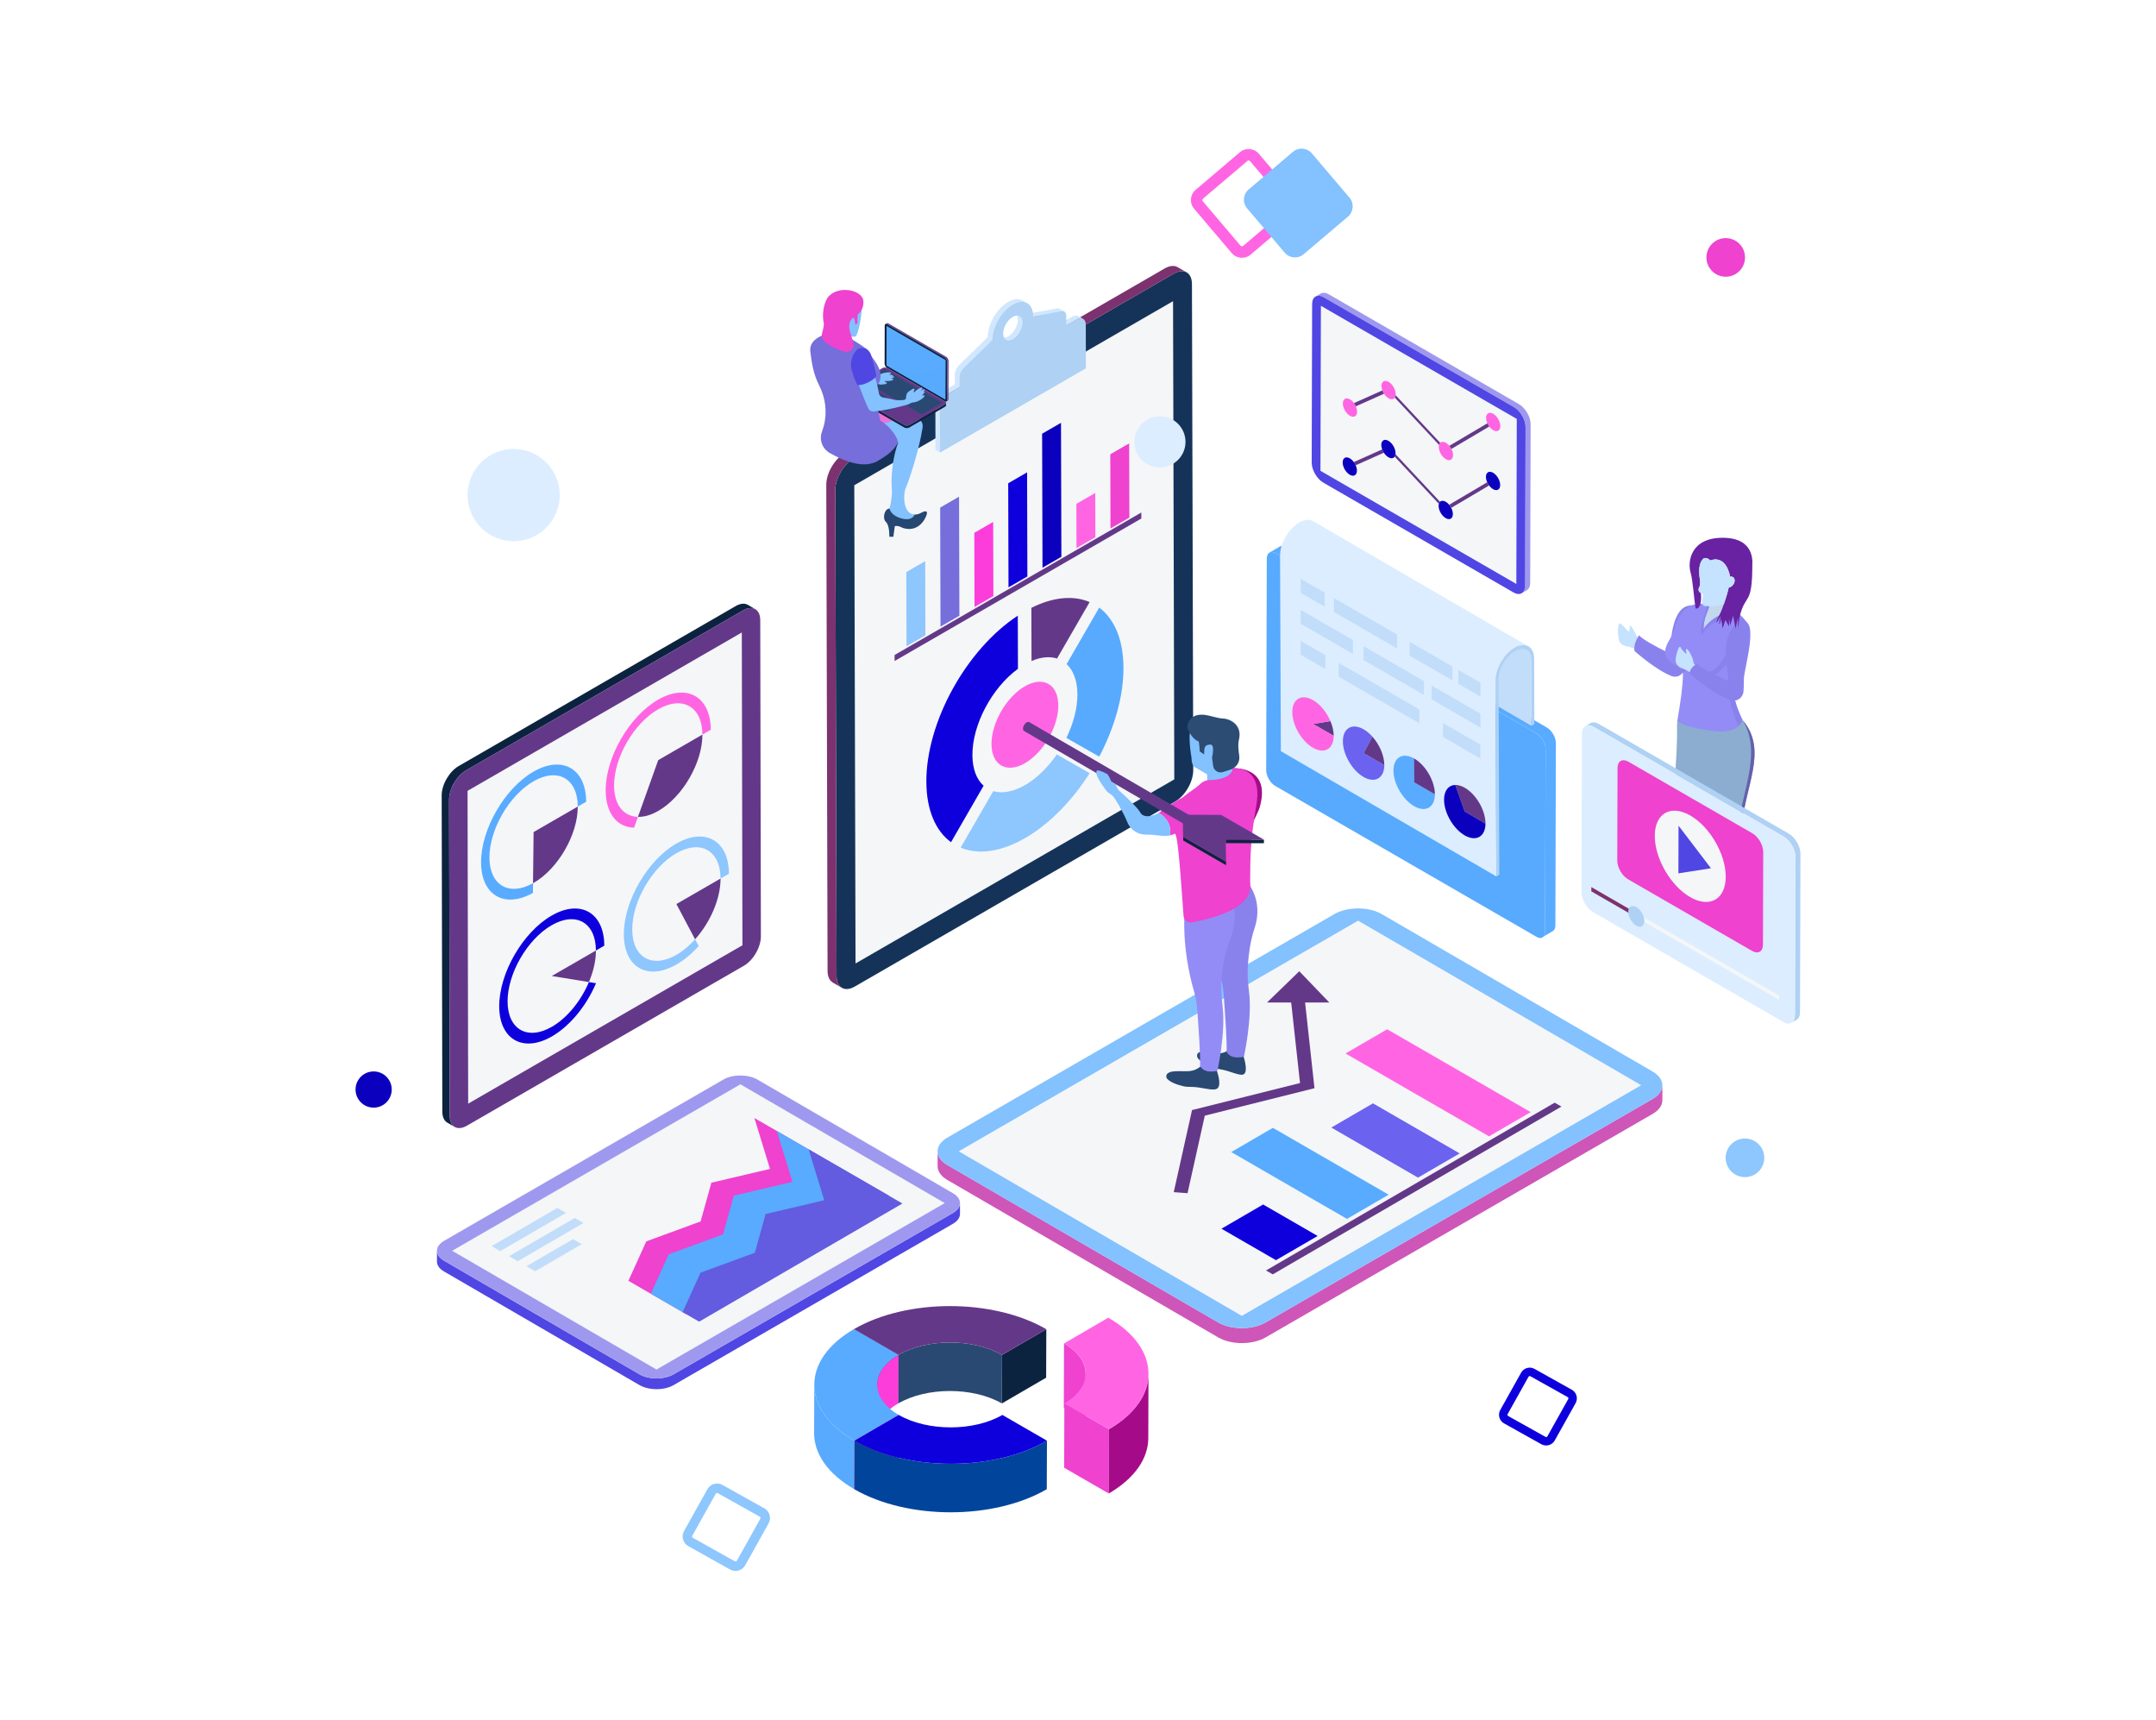 <svg xmlns="http://www.w3.org/2000/svg" enable-background="new 0 0 367.44 293" viewBox="0 0 367.44 293" id="Marketingstrategy"><g fill="#f4f6f8" class="color000000 svgShape"><g fill="#f4f6f8" class="color000000 svgShape"><g fill="#f4f6f8" class="color000000 svgShape"><g fill="#f4f6f8" class="color000000 svgShape"><g fill="#f4f6f8" class="color000000 svgShape"><g fill="#f4f6f8" class="color000000 svgShape"><g fill="#f4f6f8" class="color000000 svgShape"><g fill="#f4f6f8" class="color000000 svgShape"><path fill="#c3d8ed" d="M294.901,103.451c0,0-0.176-1.44-0.213-2.986l-3.204,1.272l-0.791,1.432l-3.052,3.655
									l-0.452,4.861l0.657,0.716c0,0,3.262-2.035,3.375-2.073c0.113-0.038,2.864-3.957,2.864-3.957
									S295.982,105.579,294.901,103.451z" class="coloredc3d2 svgShape"></path></g><g fill="#f4f6f8" class="color000000 svgShape"><path fill="#c5e2ff" d="M279.062,108.618c-0.249-0.532-1.161-2.421-1.297-1.902c0.043,0.406-0.019,0.729-0.258,0.912
									c0,0-0.702-0.852-1.244-1.322c-0.502-0.437-0.657,1.156-0.399,2.493c0,0-0.003,1.036,1.274,1.301
									c1.276,0.264,1.917,0.661,1.917,0.661l0.91-1.289C279.964,109.472,279.406,109.353,279.062,108.618z" class="colorffcfc5 svgShape"></path></g><g fill="#f4f6f8" class="color000000 svgShape"><path fill="#8982ed" d="M287.582,103.253c-2.351,0.621-2.797,5.061-2.909,7.12c-0.026,0.471-0.522,0.76-0.945,0.55
									c-1.333-0.662-3.725-1.912-4.396-2.675c0,0-0.99,1.394-0.777,2.669c0,0,3.703,3.313,6.397,4.299
									c0.906,0.331,1.888-0.256,2.073-1.202l1.934-5.637C288.959,108.378,291.399,102.245,287.582,103.253z" class="color8294ed svgShape"></path></g><g fill="#f4f6f8" class="color000000 svgShape"><path fill="#938cf7" d="M285.272,107.498c0.618-2.705,2.203-4.328,3.671-4.521c1.101-0.155,1.913-0.213,2.416-0.233
									c0,0.368-0.116,0.851-0.464,1.72c-0.715,1.72-0.529,2.803-0.529,2.803c0.097-0.636,2.017-2.32,2.944-2.454
									c0.908-0.136,1.585-1.354,1.585-1.354c1.623,0.928,2.493,2.706,2.493,2.706s-0.019,3.381-1.662,7.227
									c-1.643,3.845,1.237,9.274,1.237,9.274c0.386,4.02-1.333,5.875-6.57,6.531c-5.237,0.657-4.519-6.441-4.519-6.441
									c0.584-3.478,0.925-5.848,0.944-7.838c0-0.734-0.583-1.173-1.237-1.526C281.919,111.413,284.962,108.909,285.272,107.498z" class="color8ca8f7 svgShape"></path></g><g fill="#f4f6f8" class="color000000 svgShape"><g fill="#f4f6f8" class="color000000 svgShape"><path fill="#8982ed" d="M290.895,104.464c-0.715,1.72-0.529,2.803-0.529,2.803c0.097-0.637,2.017-2.32,2.944-2.455
										c0.908-0.136,1.585-1.354,1.585-1.354c1.623,0.928,2.923,2.702,2.923,2.702s-0.45,3.385-2.092,7.231
										c-1.643,3.845,1.237,9.274,1.237,9.274c0.175,1.826-0.113,3.186-0.939,4.209c0.318-0.852,0.427-1.859,0.309-3.092
										c0,0-2.879-5.429-1.237-9.274c1.642-3.845,1.662-7.227,1.662-7.227s-0.52-2.125-2.143-3.053c0,0-1.026,1.564-1.934,1.7
										c-0.928,0.135-2.512,1.758-2.609,2.395c0,0-0.522-1.024,0.193-2.744c0.324-0.81,0.635-2.305,0.678-2.81
										c0.134-0.008,0.31-0.023,0.417-0.028C291.359,103.112,291.243,103.595,290.895,104.464z" class="color8294ed svgShape"></path></g></g><g fill="#f4f6f8" class="color000000 svgShape"><path fill="#8cadcf" d="M285.831,123.612l0.051-0.847c0.86,1.091,3.971,1.436,5.577,1.714
									c4.951,0.858,5.511-1.804,5.511-1.804c4.534,5.326,0.198,11.381-0.219,19.125c-0.105,1.947-12.452-0.654-11.92-3.315
									C284.992,137.685,285.872,129.527,285.831,123.612z" class="color8ccfb1 svgShape"></path></g><g fill="#f4f6f8" class="color000000 svgShape"><path fill="#6560ad" d="M296.049,141.479c1.088-7.349,4.21-13.403,0.922-18.805
									c4.534,5.325,0.198,11.381-0.219,19.125c-0.095,1.765-10.474-0.241-11.759-2.579
									C288.221,141.812,295.885,142.582,296.049,141.479z" class="color60ad88 svgShape"></path></g><g fill="#f4f6f8" class="color000000 svgShape"><g fill="#f4f6f8" class="color000000 svgShape"><g fill="#f4f6f8" class="color000000 svgShape"><g fill="#f4f6f8" class="color000000 svgShape"><g fill="#f4f6f8" class="color000000 svgShape"><g fill="#f4f6f8" class="color000000 svgShape"><path fill="#8982ed" d="M288.092,112.809c0,0,3.67,5.33,6.687-2.915c0.352,0.226,0.704,0.502,1.056,0.729
														c-4.5,8.648-7.722,2.466-7.722,2.44c-0.39,0.847-0.852,1.337-1.348,1.581c-0.001-0.003-0.003-0.004-0.004-0.006h0
														c-0.053-0.227-0.148-0.432-0.302-0.605l-0.001-0.001C287.508,113.896,288.105,112.822,288.092,112.809z" class="color8294ed svgShape"></path></g></g></g></g></g></g></g></g><g fill="#f4f6f8" class="color000000 svgShape"><g fill="#f4f6f8" class="color000000 svgShape"><path fill="#c5e2ff" d="M288.581,112.666c-0.055-0.78-1.595-3.476-1.161-1.211c0,0-0.696-0.519-1.007-1.165
								c-0.236-0.489-0.793,1.234-0.833,2.036c0,0-0.189,1.019,1.02,1.507c1.209,0.489,1.769,0.995,1.769,0.995l1.176-1.153
								C289.545,113.675,288.637,113.445,288.581,112.666z" class="colorffcfc5 svgShape"></path></g><g fill="#f4f6f8" class="color000000 svgShape"><path fill="#8982ed" d="M296.646,105.968c0,0-3.583,0.807-2.243,8.523l0.177,1.553c0,0-4.248-1.874-5.369-2.912
								c0,0-1.047,0.389-1.313,1.617c0,0,4.256,3.75,7.208,4.575c0.985,0.275,1.956-0.494,2.033-1.515
								c0.047-0.62,0.082-1.357,0.064-2.05C297.159,114.115,300.062,104.922,296.646,105.968z" class="color8294ed svgShape"></path></g></g><g fill="#f4f6f8" class="color000000 svgShape"><path fill="#6822a2" d="M288.124,97.565c0.365,1.21,0.616,4.746,0.844,6.115c0,0,1.141,0.365,0.913-2.624
							c-0.365-0.16-0.548-0.57-0.274-1.027c0.114-0.205,0.137-0.501,0.137-0.821c0,0,0-0.114,0-0.183
							c-0.091-0.593-0.16-1.163-0.16-1.642c0-1.073,0.274-1.872,0.821-2.282c0.342-0.069,0.707,0,1.05,0.41
							c0,0,2.305-1.141,3.263,2.168c0.068,0.183,0.091,0.388,0.091,0.593c0.205-0.046,0.388-0.046,0.548,0.069
							c0.342,0.228,0.365,0.799,0.046,1.254c-0.205,0.297-0.502,0.479-0.776,0.502c-0.206,1.072-1.072,3.765-1.62,4.746
							c-0.593,1.095-0.456,1.255-0.456,1.255l0.73-1.21c-0.068,0.252-0.342,1.393-0.274,1.484c0.068,0.114,0.319-0.89,0.319-1.027
							c0.023,0,0.251,1.735,0.251,1.735l0.479-1.461l0.616,1.119v-1.393l0.205,1.21l0.502-1.643l0.388,2.168l0.434-1.803v1.803
							l0.274-1.985c1.004-4.152,2.168-1.666,2.168-8.944c0.023-0.365,0.023-0.707-0.046-1.049c-0.023-0.091-0.023-0.16-0.023-0.16
							c-0.319-1.779-1.643-3.308-4.951-3.308C288.124,91.611,287.577,95.695,288.124,97.565z" class="color3f528c svgShape"></path></g><g fill="#f4f6f8" class="color000000 svgShape"><g fill="#f4f6f8" class="color000000 svgShape"><path fill="#c5e2ff" d="M289.608,100.03c0.114-0.205,0.137-0.501,0.137-0.821c0,0,0-0.114,0-0.183
								c-0.091-0.593-0.16-1.163-0.16-1.642c0-1.073,0.274-1.872,0.821-2.282c0.342-0.069,0.707,0,1.05,0.41
								c0,0,2.305-1.141,3.263,2.168c0.068,0.183,0.091,0.388,0.091,0.593c0.205-0.046,0.388-0.046,0.548,0.069
								c0.342,0.228,0.365,0.799,0.046,1.254c-0.205,0.297-0.502,0.479-0.776,0.502c-0.12,0.627-0.468,1.805-0.844,2.874
								c-1.096,0.363-2.469,0.35-3.194,0.296c-1.072-0.114,0-2.053-0.502-2.145c-0.069-0.022-0.16-0.068-0.228-0.09
								c-0.125-0.059-0.249-0.223-0.356-0.413C289.457,100.448,289.478,100.245,289.608,100.03z" class="colorffcfc5 svgShape"></path></g></g></g><g fill="#f4f6f8" class="color000000 svgShape"><g fill="#f4f6f8" class="color000000 svgShape"><g fill="#f4f6f8" class="color000000 svgShape"><path fill="#ed71d6" d="M150.006,80.889c-0.494,1.086-0.955,4.113,1.053,4.345c0,0,0.568,0.952-0.257,1.182
								c-0.821,0.232-3.33-0.458-3.562-2.235c0,0,0.527-1.744,0.363-3.259c-0.166-1.515,0.098-5.363,1.152-7.833
								c0,0-1.656,2.179-3.84,3.381c-1.788,0.983-1.422-5.228-1.422-5.228l1.575-0.852c0,0,8.327-3.321,7.767,0.363
								C152.277,74.439,150.5,79.802,150.006,80.889z" class="colored9871 svgShape"></path></g><g fill="#f4f6f8" class="color000000 svgShape"><g fill="#f4f6f8" class="color000000 svgShape"><path fill="#153359" d="M203.359,131.233c0.008,1.963-1.372,4.354-3.081,5.341l-54.599,31.524
									c-1.709,0.987-3.101,0.194-3.105-1.769l-0.218-82.836c-0.004-1.963,1.376-4.358,3.085-5.345l54.599-31.52
									c1.709-0.987,3.097-0.194,3.101,1.773L203.359,131.233z" class="color592515 svgShape"></path></g></g><g fill="#f4f6f8" class="color000000 svgShape"><g fill="#f4f6f8" class="color000000 svgShape"><path fill="#7c326f" d="M202.241,46.415c-0.563-0.329-1.344-0.281-2.201,0.214l-54.599,31.52
									c-1.709,0.987-3.089,3.382-3.085,5.345l0.218,82.836c0.004,0.975,0.345,1.661,0.9,1.983l-1.532-0.889
									c-0.555-0.325-0.9-1.011-0.904-1.987l-0.218-82.832c-0.004-1.967,1.376-4.358,3.085-5.345l54.599-31.524
									c0.861-0.496,1.638-0.539,2.201-0.214L202.241,46.415z" class="color7c4732 svgShape"></path></g></g><g fill="#f4f6f8" class="color000000 svgShape"><g fill="#f4f6f8" class="color000000 svgShape"><polygon fill="#f4f6f8" points="199.919 51.316 200.13 132.799 145.804 164.164 145.593 82.681" class="colorffffff svgShape"></polygon></g></g></g><g fill="#f4f6f8" class="color000000 svgShape"><g fill="#f4f6f8" class="color000000 svgShape"><g fill="#f4f6f8" class="color000000 svgShape"><g fill="#f4f6f8" class="color000000 svgShape"><g fill="#f4f6f8" class="color000000 svgShape"><path fill="#d0e7ff" d="M182.701,53.977l-1.759,1.014l0.785,0.456l1.758-1.014
											c0.433-0.251,0.825-0.274,1.109-0.109l-0.785-0.456C183.525,53.704,183.134,53.726,182.701,53.977z" class="colord0ddff svgShape"></path></g><g fill="#f4f6f8" class="color000000 svgShape"><path fill="#d0e7ff" d="M180.148,52.552l-4.857,0.875l0.785,0.456l4.857-0.875
											c0.173-0.031,0.326-0.007,0.449,0.065l-0.785-0.456C180.474,52.546,180.322,52.521,180.148,52.552z" class="colord0ddff svgShape"></path></g><g fill="#f4f6f8" class="color000000 svgShape"><path fill="#d0e7ff" d="M170.656,57.435l0.785,0.456c0.299,0.174,0.713,0.149,1.169-0.114
											c0.907-0.525,1.642-1.795,1.639-2.839c-0.001-0.519-0.185-0.884-0.48-1.055l-0.785-0.456
											c0.295,0.171,0.479,0.537,0.48,1.056c0.003,1.044-0.732,2.314-1.638,2.837C171.369,57.584,170.955,57.609,170.656,57.435z
											" class="colord0ddff svgShape"></path></g><g fill="#f4f6f8" class="color000000 svgShape"><path fill="#d0e7ff" d="M159.414,69.214l0.014,7.439l0.785,0.456l-0.014-7.44
											c-0.003-0.988,0.693-2.192,1.553-2.688l1.759-1.016l-0.004-1.624c-0.003-0.573,0.312-1.265,0.782-1.723l4.844-4.726
											c-0.006-2.203,1.543-4.886,3.461-5.993c0.966-0.557,1.84-0.61,2.471-0.242l-0.785-0.457
											c-0.632-0.366-1.506-0.314-2.47,0.242c-1.919,1.108-3.468,3.791-3.461,5.993l-4.845,4.726
											c-0.47,0.459-0.783,1.151-0.782,1.723l0.004,1.625l-1.759,1.014C160.107,67.021,159.411,68.225,159.414,69.214z" class="colord0ddff svgShape"></path></g></g></g></g><g fill="#f4f6f8" class="color000000 svgShape"><g fill="#f4f6f8" class="color000000 svgShape"><path fill="#aed1f4" d="M163.51,65.965l-0.005-1.624c-0.002-0.573,0.312-1.264,0.783-1.723l4.845-4.726
									c-0.006-2.203,1.543-4.886,3.461-5.993c1.918-1.107,3.476-0.218,3.482,1.985l4.856-0.875
									c0.472-0.085,0.788,0.242,0.79,0.815l0.005,1.624l1.758-1.015c0.86-0.497,1.56-0.098,1.563,0.89l0.014,7.44l-24.849,14.347
									l-0.014-7.44c-0.003-0.988,0.693-2.193,1.553-2.689L163.51,65.965z M172.611,57.776c0.907-0.524,1.641-1.794,1.638-2.838
									c-0.003-1.044-0.742-1.465-1.649-0.942c-0.907,0.524-1.641,1.795-1.638,2.84C170.964,57.88,171.703,58.3,172.611,57.776" class="coloraec7f4 svgShape"></path></g></g></g></g><g fill="#f4f6f8" class="color000000 svgShape"><g fill="#f4f6f8" class="color000000 svgShape"><g fill="#f4f6f8" class="color000000 svgShape"><g fill="#f4f6f8" class="color000000 svgShape"><path fill="#8ec6fe" d="M180.107,128.55l5.595,3.189c-2.937,4.632-6.773,8.622-10.976,11.049
									c-4.202,2.426-8.049,2.871-11.002,1.64l5.559-9.629c1.506,0.446,3.384,0.145,5.418-1.029
									C176.736,132.596,178.608,130.731,180.107,128.55z" class="color8ec2fe svgShape"></path></g></g><g fill="#f4f6f8" class="color000000 svgShape"><g fill="#f4f6f8" class="color000000 svgShape"><path fill="#57aafe" d="M187.338,103.526c2.56,1.913,4.116,5.435,4.13,10.265c0.014,4.874-1.547,10.234-4.132,15.128
									l-5.59-3.186c1.179-2.428,1.88-5.028,1.874-7.411c-0.007-2.338-0.692-4.1-1.84-5.168L187.338,103.526z" class="colorfebd57 svgShape"></path></g></g><g fill="#f4f6f8" class="color000000 svgShape"><g fill="#f4f6f8" class="color000000 svgShape"><path fill="#ff65e3" d="M174.653,116.945c3.145-1.816,5.702-0.359,5.712,3.257c0.01,3.614-2.53,8.014-5.675,9.83
									c-3.145,1.816-5.702,0.358-5.712-3.255C168.968,123.161,171.508,118.76,174.653,116.945z" class="colorff65a7 svgShape"></path></g></g><g fill="#f4f6f8" class="color000000 svgShape"><g fill="#f4f6f8" class="color000000 svgShape"><path fill="#0e00dd" d="M173.461,104.902l0.026,9.059c-4.393,3.19-7.778,9.465-7.763,14.693
									c0.007,2.382,0.72,4.166,1.909,5.227l-5.554,9.62c-2.603-1.899-4.189-5.442-4.203-10.316
									C157.848,122.973,164.727,110.629,173.461,104.902z" class="color00ddc4 svgShape"></path></g></g></g><g fill="#f4f6f8" class="color000000 svgShape"><g fill="#f4f6f8" class="color000000 svgShape"><path fill="#643889" d="M175.773,103.568c3.789-1.891,7.237-2.14,9.93-0.984l-5.555,9.621
								c-1.234-0.393-2.724-0.275-4.349,0.422L175.773,103.568z" class="color385089 svgShape"></path></g></g></g><g fill="#f4f6f8" class="color000000 svgShape"><g fill="#f4f6f8" class="color000000 svgShape"><g fill="#f4f6f8" class="color000000 svgShape"><g fill="#f4f6f8" class="color000000 svgShape"><polygon fill="#ee42cf" points="192.44 75.549 192.476 88.185 189.258 90.042 189.222 77.407" class="coloree428c svgShape"></polygon></g></g><g fill="#f4f6f8" class="color000000 svgShape"><g fill="#f4f6f8" class="color000000 svgShape"><polygon fill="#ff65e3" points="186.661 83.992 186.682 91.53 183.464 93.388 183.442 85.85" class="colorff65a7 svgShape"></polygon></g></g><g fill="#f4f6f8" class="color000000 svgShape"><g fill="#f4f6f8" class="color000000 svgShape"><polygon fill="#0c00bf" points="180.823 72.044 180.888 94.875 177.67 96.732 177.605 73.901" class="color00bfad svgShape"></polygon></g></g><g fill="#f4f6f8" class="color000000 svgShape"><g fill="#f4f6f8" class="color000000 svgShape"><polygon fill="#643889" points="194.51 87.327 194.513 88.35 152.464 112.627 152.462 111.604" class="color385089 svgShape"></polygon></g></g></g><g fill="#f4f6f8" class="color000000 svgShape"><g fill="#f4f6f8" class="color000000 svgShape"><polygon fill="#8ec6fe" points="157.676 95.62 157.712 108.255 154.494 110.113 154.458 97.478" class="color8ec2fe svgShape"></polygon></g></g><g fill="#f4f6f8" class="color000000 svgShape"><g fill="#f4f6f8" class="color000000 svgShape"><polygon fill="#756edb" points="163.448 84.628 163.506 104.91 160.288 106.768 160.231 86.486" class="color6e6fdb svgShape"></polygon></g></g><g fill="#f4f6f8" class="color000000 svgShape"><g fill="#f4f6f8" class="color000000 svgShape"><polygon fill="#fd3dda" points="169.264 88.929 169.3 101.565 166.082 103.423 166.047 90.787" class="colorfd9c3d svgShape"></polygon></g></g><g fill="#f4f6f8" class="color000000 svgShape"><g fill="#f4f6f8" class="color000000 svgShape"><polygon fill="#0e00dd" points="175.043 80.487 175.094 98.22 171.876 100.078 171.826 82.345" class="color00ddc4 svgShape"></polygon></g></g></g><g fill="#f4f6f8" class="color000000 svgShape"><g fill="#f4f6f8" class="color000000 svgShape"><g fill="#f4f6f8" class="color000000 svgShape"><g fill="#f4f6f8" class="color000000 svgShape"><g fill="#f4f6f8" class="color000000 svgShape"><g fill="#f4f6f8" class="color000000 svgShape"><path fill="#58abff" d="M265.165,126.627l-0.087,31.046c-0.003,0.488-0.174,0.83-0.451,0.991l-1.753,1.016
											c0.276-0.159,0.447-0.503,0.451-0.988l0.087-31.046c0.003-0.982-0.687-2.172-1.538-2.667l-24.923-14.388
											c-0.27-0.159-0.538-0.395-0.774-0.687l-6.852-8.54c-0.233-0.292-0.5-0.528-0.771-0.684l-11.11-6.414
											c-0.429-0.249-0.817-0.27-1.097-0.109l1.753-1.019c0.28-0.162,0.668-0.14,1.097,0.109l11.107,6.414
											c0.273,0.155,0.541,0.395,0.774,0.687l6.852,8.54c0.233,0.292,0.5,0.528,0.774,0.684l24.923,14.391
											C264.478,124.455,265.168,125.648,265.165,126.627z" class="colorffda58 svgShape"></path></g></g><g fill="#f4f6f8" class="color000000 svgShape"><g fill="#f4f6f8" class="color000000 svgShape"><path fill="#57aafe" d="M228.553,100.68c0.272,0.157,0.539,0.394,0.773,0.686l6.852,8.54
											c0.234,0.292,0.501,0.529,0.773,0.686l24.922,14.389c0.853,0.493,1.542,1.685,1.539,2.665l-0.088,31.046
											c-0.003,0.978-0.597,1.432-1.451,0.939l-44.543-25.717c-0.851-0.492-1.54-1.686-1.537-2.664l0.102-36.101
											c0.003-0.98,0.695-1.375,1.547-0.884L228.553,100.68z" class="colorfebd57 svgShape"></path></g></g></g></g><g fill="#f4f6f8" class="color000000 svgShape"><g fill="#f4f6f8" class="color000000 svgShape"><g fill="#f4f6f8" class="color000000 svgShape"><g fill="#f4f6f8" class="color000000 svgShape"><path fill="#c2ddf9" d="M260.996,123.672l-36.723-21.339l-0.048-11.136c-0.002-0.876-0.311-1.491-0.811-1.782
											l36.723,21.341c0.5,0.289,0.809,0.907,0.811,1.783L260.996,123.672z" class="colorc2d3f9 svgShape"></path></g></g><g fill="#f4f6f8" class="color000000 svgShape"><g fill="#f4f6f8" class="color000000 svgShape"><path fill="#dcedff" d="M260.496,110.136c-0.598-0.347-1.426-0.299-2.337,0.227
											c-1.814,1.046-3.285,3.594-3.278,5.677l0.134,33.292l-36.723-21.339l-0.134-33.295c-0.007-2.081,1.464-4.629,3.278-5.677
											c0.911-0.526,1.739-0.574,2.337-0.227L260.496,110.136z" class="colordce7ff svgShape"></path></g></g><g fill="#f4f6f8" class="color000000 svgShape"><g fill="#f4f6f8" class="color000000 svgShape"><path fill="#aed1f4" d="M258.158,110.363c1.813-1.047,3.293-0.203,3.299,1.88l0.047,11.136l-0.509,0.294
											l-0.047-11.136c-0.005-1.762-1.257-2.474-2.789-1.59c-1.532,0.884-2.774,3.036-2.769,4.799l0.136,33.293l-0.51,0.294
											l-0.136-33.293C254.874,113.957,256.344,111.41,258.158,110.363z" class="coloraec7f4 svgShape"></path></g></g></g></g><g fill="#f4f6f8" class="color000000 svgShape"><g fill="#f4f6f8" class="color000000 svgShape"><g fill="#f4f6f8" class="color000000 svgShape"><path fill="#643889" d="M226.74,122.868c0.355,0.839,0.562,1.713,0.56,2.522l-3.53-2.038L226.74,122.868z" class="color385089 svgShape"></path></g></g><g fill="#f4f6f8" class="color000000 svgShape"><g fill="#f4f6f8" class="color000000 svgShape"><path fill="#ff65e3" d="M223.782,119.296c1.242,0.717,2.333,2.091,2.959,3.572l-2.97,0.484l3.53,2.038
										c-0.006,2.237-1.595,3.142-3.542,2.018s-3.525-3.858-3.518-6.094C220.247,119.077,221.835,118.172,223.782,119.296z" class="colorff65a7 svgShape"></path></g></g><g fill="#f4f6f8" class="color000000 svgShape"><g fill="#f4f6f8" class="color000000 svgShape"><path fill="#58abff" d="M240.967,129.221l0.047,4.086l3.53,2.038c-0.006,2.237-1.595,3.142-3.541,2.019
										c-1.947-1.124-3.525-3.858-3.519-6.094C237.49,129.055,239.048,128.149,240.967,129.221z" class="colorffda58 svgShape"></path></g></g><g fill="#f4f6f8" class="color000000 svgShape"><g fill="#f4f6f8" class="color000000 svgShape"><path fill="#643889" d="M249.647,134.229c1.946,1.124,3.525,3.857,3.519,6.094l-3.53-2.038l-1.62-4.535
										C248.505,133.738,249.059,133.89,249.647,134.229z" class="color385089 svgShape"></path></g></g><g fill="#f4f6f8" class="color000000 svgShape"><g fill="#f4f6f8" class="color000000 svgShape"><path fill="#6b62f0" d="M232.404,124.273c0.53,0.306,1.032,0.735,1.483,1.238l-1.494,2.818l3.53,2.038
										c-0.006,2.237-1.595,3.142-3.542,2.018c-1.947-1.124-3.525-3.858-3.519-6.095
										C228.868,124.055,230.457,123.15,232.404,124.273z" class="color62a1f0 svgShape"></path></g></g><g fill="#f4f6f8" class="color000000 svgShape"><g fill="#f4f6f8" class="color000000 svgShape"><path fill="#0c00bf" d="M248.016,133.75l1.62,4.535l3.53,2.038c-0.006,2.237-1.595,3.142-3.542,2.018
										c-1.946-1.124-3.525-3.858-3.518-6.094C246.11,134.686,246.887,133.777,248.016,133.75z" class="color00bfad svgShape"></path></g></g><g fill="#f4f6f8" class="color000000 svgShape"><g fill="#f4f6f8" class="color000000 svgShape"><path fill="#643889" d="M233.887,125.511c1.204,1.342,2.04,3.23,2.036,4.856l-3.53-2.038L233.887,125.511z" class="color385089 svgShape"></path></g></g><g fill="#f4f6f8" class="color000000 svgShape"><g fill="#f4f6f8" class="color000000 svgShape"><path fill="#643889" d="M241.026,129.251c1.946,1.124,3.525,3.857,3.518,6.094l-3.53-2.038l-0.047-4.086
										C240.987,129.232,241.006,129.24,241.026,129.251z" class="color385089 svgShape"></path></g></g></g></g><g fill="#f4f6f8" class="color000000 svgShape"><g fill="#f4f6f8" class="color000000 svgShape"><g fill="#f4f6f8" class="color000000 svgShape"><polygon fill="#c2ddf9" points="242.675 116.046 242.668 118.404 232.388 112.468 232.395 110.111" class="colorc2d3f9 svgShape"></polygon></g></g><g fill="#f4f6f8" class="color000000 svgShape"><g fill="#f4f6f8" class="color000000 svgShape"><polygon fill="#c2ddf9" points="238.098 108.119 238.092 110.479 227.341 104.271 227.348 101.912" class="colorc2d3f9 svgShape"></polygon></g></g><g fill="#f4f6f8" class="color000000 svgShape"><g fill="#f4f6f8" class="color000000 svgShape"><polygon fill="#c2ddf9" points="225.882 111.633 225.875 113.993 221.653 111.555 221.66 109.196" class="colorc2d3f9 svgShape"></polygon></g></g><g fill="#f4f6f8" class="color000000 svgShape"><g fill="#f4f6f8" class="color000000 svgShape"><polygon fill="#c2ddf9" points="230.573 109.059 230.566 111.417 221.668 106.279 221.675 103.921" class="colorc2d3f9 svgShape"></polygon></g></g><g fill="#f4f6f8" class="color000000 svgShape"><g fill="#f4f6f8" class="color000000 svgShape"><polygon fill="#c2ddf9" points="225.764 100.998 225.757 103.357 221.683 101.005 221.69 98.646" class="colorc2d3f9 svgShape"></polygon></g></g><g fill="#f4f6f8" class="color000000 svgShape"><g fill="#f4f6f8" class="color000000 svgShape"><polygon fill="#c2ddf9" points="241.904 120.884 241.898 123.243 228.145 115.303 228.152 112.944" class="colorc2d3f9 svgShape"></polygon></g></g><g fill="#f4f6f8" class="color000000 svgShape"><g fill="#f4f6f8" class="color000000 svgShape"><polygon fill="#c2ddf9" points="247.529 113.564 247.522 115.923 240.242 111.72 240.248 109.36" class="colorc2d3f9 svgShape"></polygon></g></g><g fill="#f4f6f8" class="color000000 svgShape"><g fill="#f4f6f8" class="color000000 svgShape"><polygon fill="#c2ddf9" points="252.32 116.33 252.313 118.689 248.54 116.511 248.547 114.152" class="colorc2d3f9 svgShape"></polygon></g></g><g fill="#f4f6f8" class="color000000 svgShape"><g fill="#f4f6f8" class="color000000 svgShape"><polygon fill="#c2ddf9" points="252.305 121.606 252.298 123.964 243.974 119.158 243.981 116.8" class="colorc2d3f9 svgShape"></polygon></g></g><g fill="#f4f6f8" class="color000000 svgShape"><g fill="#f4f6f8" class="color000000 svgShape"><polygon fill="#c2ddf9" points="252.29 126.88 252.283 129.239 245.92 125.565 245.926 123.206" class="colorc2d3f9 svgShape"></polygon></g></g></g></g><g fill="#f4f6f8" class="color000000 svgShape"><g fill="#f4f6f8" class="color000000 svgShape"><g fill="#f4f6f8" class="color000000 svgShape"><g fill="#f4f6f8" class="color000000 svgShape"><g fill="#f4f6f8" class="color000000 svgShape"><g fill="#f4f6f8" class="color000000 svgShape"><g fill="#f4f6f8" class="color000000 svgShape"><path fill="#aed1f4" d="M306.846,145.485l-0.075,26.997c-0.002,0.626-0.223,1.068-0.58,1.276l-0.868,0.505
												c0.357-0.208,0.579-0.649,0.58-1.277l0.076-26.995c0.003-1.264-0.886-2.803-1.985-3.438l-32.389-18.7
												c-0.554-0.32-1.056-0.349-1.418-0.138l0.868-0.505c0.362-0.209,0.863-0.18,1.418,0.138l32.389,18.701
												C305.959,142.682,306.849,144.222,306.846,145.485z" class="coloraec7f4 svgShape"></path></g></g><g fill="#f4f6f8" class="color000000 svgShape"><g fill="#f4f6f8" class="color000000 svgShape"><path fill="#dcedff" d="M303.992,142.552c1.1,0.635,1.989,2.174,1.985,3.438l-0.074,26.996
												c-0.004,1.264-0.899,1.772-1.998,1.138l-32.39-18.7c-1.1-0.635-1.988-2.173-1.984-3.437l0.074-26.996
												c0.004-1.264,0.898-1.773,1.997-1.138L303.992,142.552z" class="colordce7ff svgShape"></path></g></g></g></g></g></g><g fill="#f4f6f8" class="color000000 svgShape"><g fill="#f4f6f8" class="color000000 svgShape"><g fill="#f4f6f8" class="color000000 svgShape"><path fill="#ee42cf" d="M300.5,145.176l-0.043,15.796c-0.003,1.172-0.833,1.644-1.853,1.056l-21.135-12.203
									c-1.019-0.588-1.846-2.019-1.843-3.191l0.046-15.792c0.003-1.169,0.834-1.64,1.853-1.053l21.138,12.203
									C299.68,142.58,300.503,144.008,300.5,145.176z" class="coloree428c svgShape"></path></g></g></g><g fill="#f4f6f8" class="color000000 svgShape"><g fill="#f4f6f8" class="color000000 svgShape"><path fill="#f4f6f8" d="M294.111,149.4c-0.013,3.832-2.726,5.386-6.067,3.457c-3.337-1.929-6.037-6.605-6.027-10.44
								c0.01-3.839,2.729-5.383,6.066-3.457C291.425,140.89,294.121,145.562,294.111,149.4z" class="colorffffff svgShape"></path></g></g><g fill="#f4f6f8" class="color000000 svgShape"><g fill="#f4f6f8" class="color000000 svgShape"><polygon fill="#5046e4" points="286.068 140.693 291.594 147.946 286.045 148.805" class="color4c4dc3 svgShape"></polygon></g></g><g fill="#f4f6f8" class="color000000 svgShape"><g fill="#f4f6f8" class="color000000 svgShape"><polygon fill="#f4f6f8" points="303.212 169.626 303.21 170.358 271.201 151.878 271.203 151.146" class="colorffffff svgShape"></polygon></g></g><g fill="#f4f6f8" class="color000000 svgShape"><g fill="#f4f6f8" class="color000000 svgShape"><polygon fill="#7c326f" points="279.242 155.788 271.203 151.146 271.201 151.878 279.242 156.52" class="color7c4732 svgShape"></polygon></g></g><g fill="#f4f6f8" class="color000000 svgShape"><g fill="#f4f6f8" class="color000000 svgShape"><path fill="#aed1f4" d="M280.239,156.931c-0.003,0.869-0.618,1.222-1.376,0.784c-0.757-0.438-1.369-1.498-1.367-2.368
								c0.002-0.871,0.619-1.221,1.376-0.784C279.63,155.001,280.241,156.061,280.239,156.931z" class="coloraec7f4 svgShape"></path></g></g></g><g fill="#f4f6f8" class="color000000 svgShape"><g fill="#f4f6f8" class="color000000 svgShape"><g fill="#f4f6f8" class="color000000 svgShape"><g fill="#f4f6f8" class="color000000 svgShape"><g fill="#f4f6f8" class="color000000 svgShape"><g fill="#f4f6f8" class="color000000 svgShape"><path fill="#0c2340" d="M75.273,135.539l0.11,53.883c0.002,0.913,0.325,1.557,0.846,1.86l1.266,0.736
											c-0.521-0.303-0.844-0.947-0.846-1.862l-0.11-53.881c-0.005-1.842,1.292-4.086,2.895-5.013l47.222-27.263
											c0.808-0.467,1.539-0.509,2.067-0.202l-1.266-0.736c-0.527-0.305-1.259-0.262-2.067,0.202l-47.222,27.265
											C76.565,131.453,75.268,133.697,75.273,135.539z" class="color1e3063 svgShape"></path></g></g><g fill="#f4f6f8" class="color000000 svgShape"><g fill="#f4f6f8" class="color000000 svgShape"><path fill="#643889" d="M79.433,131.263c-1.603,0.926-2.9,3.17-2.894,5.012l0.108,53.881
											c0.005,1.842,1.31,2.584,2.913,1.659l47.222-27.264c1.603-0.925,2.898-3.169,2.893-5.011l-0.108-53.882
											c-0.005-1.842-1.309-2.585-2.912-1.659L79.433,131.263z" class="color385089 svgShape"></path></g><g fill="#f4f6f8" class="color000000 svgShape"><polygon fill="#f4f6f8" points="126.425 107.767 79.683 134.753 79.789 188.049 126.532 161.063" class="colorffffff svgShape"></polygon></g></g></g></g></g><g fill="#f4f6f8" class="color000000 svgShape"><g fill="#f4f6f8" class="color000000 svgShape"><g fill="#f4f6f8" class="color000000 svgShape"><path fill="#643889" d="M100.367,167.334c0.757-1.789,1.199-3.652,1.194-5.378l-7.527,4.346L100.367,167.334z" class="color385089 svgShape"></path></g></g><g fill="#f4f6f8" class="color000000 svgShape"><g fill="#f4f6f8" class="color000000 svgShape"><path fill="#0e00dd" d="M94.063,176.592c3.04-1.755,5.874-5.173,7.512-9.059l-1.209-0.198
									c-1.336,3.159-3.66,6.087-6.309,7.617c-4.149,2.395-7.537,0.465-7.55-4.304c-0.013-4.769,3.352-10.598,7.501-12.994
									c4.151-2.397,7.539-0.466,7.552,4.303l1.428-0.825c-0.016-5.645-4.071-7.956-8.984-5.119
									c-4.912,2.836-8.941,9.815-8.925,15.46C85.095,177.117,89.151,179.428,94.063,176.592z" class="color00ddc4 svgShape"></path></g></g><g fill="#f4f6f8" class="color000000 svgShape"><g fill="#f4f6f8" class="color000000 svgShape"><path fill="#8ec6fe" d="M115.303,164.329c1.302-0.752,2.587-1.821,3.766-3.132l-0.608-1.148
									c-0.962,1.073-2.031,1.986-3.162,2.64c-4.15,2.396-7.538,0.466-7.551-4.303c-0.013-4.769,3.352-10.598,7.502-12.994
									c4.151-2.397,7.539-0.466,7.552,4.303l1.427-0.824c-0.016-5.645-4.071-7.956-8.984-5.12
									c-4.913,2.836-8.942,9.815-8.926,15.46C106.335,164.854,110.39,167.165,115.303,164.329z" class="color8ec2fe svgShape"></path></g></g><g fill="#f4f6f8" class="color000000 svgShape"><g fill="#f4f6f8" class="color000000 svgShape"><path fill="#643889" d="M90.965,150.424c4.15-2.396,7.516-8.225,7.502-12.994l-7.527,4.346l-0.1,8.713
									C90.883,150.467,90.923,150.449,90.965,150.424z" class="color385089 svgShape"></path></g></g><g fill="#f4f6f8" class="color000000 svgShape"><g fill="#f4f6f8" class="color000000 svgShape"><path fill="#58abff" d="M90.823,152.149l0.019-1.66c-4.093,2.286-7.415,0.354-7.428-4.367
									c-0.013-4.769,3.352-10.598,7.503-12.995c4.15-2.396,7.538-0.466,7.551,4.303l1.428-0.824
									c-0.016-5.645-4.072-7.955-8.984-5.12c-4.913,2.836-8.942,9.815-8.925,15.46C82.002,152.527,85.967,154.861,90.823,152.149z
									" class="colorffda58 svgShape"></path></g></g><g fill="#f4f6f8" class="color000000 svgShape"><g fill="#f4f6f8" class="color000000 svgShape"><path fill="#643889" d="M112.205,138.162c4.15-2.396,7.516-8.225,7.502-12.994l-7.527,4.346l-3.455,9.671
									C109.769,139.208,110.95,138.886,112.205,138.162z" class="color385089 svgShape"></path></g></g><g fill="#f4f6f8" class="color000000 svgShape"><g fill="#f4f6f8" class="color000000 svgShape"><path fill="#ff65e3" d="M108.067,141.028l0.659-1.844c-2.408-0.058-4.063-1.997-4.072-5.325
									c-0.014-4.769,3.352-10.598,7.502-12.994c4.15-2.396,7.538-0.466,7.551,4.303l1.428-0.825
									c-0.016-5.645-4.071-7.956-8.984-5.119c-4.913,2.836-8.942,9.815-8.926,15.46
									C103.237,138.513,105.107,140.963,108.067,141.028z" class="colorff65a7 svgShape"></path></g></g><g fill="#f4f6f8" class="color000000 svgShape"><g fill="#f4f6f8" class="color000000 svgShape"><path fill="#643889" d="M118.461,160.048c2.568-2.861,4.351-6.885,4.341-10.355l-7.528,4.346L118.461,160.048z" class="color385089 svgShape"></path></g></g></g></g><g fill="#f4f6f8" class="color000000 svgShape"><g fill="#f4f6f8" class="color000000 svgShape"><g fill="#f4f6f8" class="color000000 svgShape"><path fill="#254771" d="M151.527,86.656c1.342-0.15,1.855,1.689,3.821,1.053c0,0,0.942,0.055,1.523-0.277
								c0.581-0.333,1.329-0.581,1.052,0.277c-0.277,0.886-1.501,3.068-4.09,2.238c0,0-0.756-0.466-1.337-0.299l-0.242,1.814h-0.692
								c0,0,0.076-1.897-0.561-2.506C150.336,88.346,150.721,86.746,151.527,86.656z" class="color713d25 svgShape"></path></g></g><g fill="#f4f6f8" class="color000000 svgShape"><path fill="#83c1ff" d="M157.223,72.937c0.559-3.685-7.767-0.363-7.767-0.363l-1.575,0.852
							c0,0-0.366,6.212,1.422,5.228c2.184-1.201,3.84-3.381,3.84-3.381c-1.053,2.47-1.318,6.318-1.152,7.833
							c0.164,1.515-0.391,3.545-0.391,3.545c0.328,1.432,2.556,1.998,3.377,1.766c0.824-0.229,0.853-0.717,0.853-0.717
							c-2.009-0.232-1.932-3.54-1.438-4.627C154.887,81.987,156.663,76.624,157.223,72.937z" class="colorffaa83 svgShape"></path></g></g><g fill="#f4f6f8" class="color000000 svgShape"><g fill="#f4f6f8" class="color000000 svgShape"><g fill="#f4f6f8" class="color000000 svgShape"><g fill="#f4f6f8" class="color000000 svgShape"><path fill="#0c2340" d="M161.448,61.624l-0.02,6.513c-0.001,0.261-0.186,0.366-0.412,0.235l-9.847-5.685
									c-0.227-0.131-0.41-0.449-0.409-0.709l0.02-6.513c0-0.26,0.185-0.365,0.412-0.235l9.846,5.685
									C161.266,61.046,161.449,61.363,161.448,61.624z" class="color1e3063 svgShape"></path></g></g><g fill="#f4f6f8" class="color000000 svgShape"><polygon fill="#58abff" points="151.098 55.54 151.077 62.269 161.111 68.062 161.132 61.333" class="colorffda58 svgShape"></polygon></g><g fill="#f4f6f8" class="color000000 svgShape"><g fill="#f4f6f8" class="color000000 svgShape"><path fill="#643889" d="M161.654,61.505l-0.02,6.512c0,0.13-0.046,0.221-0.12,0.263l-0.206,0.12
									c0.074-0.043,0.12-0.134,0.12-0.264l0.02-6.512c0.001-0.261-0.182-0.578-0.409-0.709l-9.846-5.685
									c-0.114-0.066-0.218-0.072-0.293-0.028l0.206-0.12c0.075-0.043,0.178-0.037,0.292,0.029l9.847,5.685
									C161.472,60.926,161.655,61.244,161.654,61.505z" class="color385089 svgShape"></path></g></g></g><g fill="#f4f6f8" class="color000000 svgShape"><g fill="#f4f6f8" class="color000000 svgShape"><g fill="#f4f6f8" class="color000000 svgShape"><g fill="#f4f6f8" class="color000000 svgShape"><g fill="#f4f6f8" class="color000000 svgShape"><path fill="#0c2340" d="M161.236,68.638l-0.002,0.422c0,0.085-0.056,0.17-0.168,0.235l-6.115,3.554
											c-0.225,0.131-0.592,0.131-0.819,0l-9.846-5.685c-0.114-0.066-0.171-0.153-0.171-0.239l0.002-0.421
											c0,0.086,0.057,0.173,0.171,0.238l9.846,5.685c0.227,0.131,0.594,0.131,0.819,0l6.115-3.554
											C161.18,68.809,161.236,68.724,161.236,68.638z" class="color1e3063 svgShape"></path></g></g><g fill="#f4f6f8" class="color000000 svgShape"><g fill="#f4f6f8" class="color000000 svgShape"><path fill="#643889" d="M161.065,68.399c0.227,0.131,0.228,0.343,0.003,0.474l-6.115,3.554
											c-0.225,0.131-0.592,0.131-0.819,0l-9.846-5.685c-0.227-0.131-0.228-0.343-0.003-0.474l6.115-3.554
											c0.225-0.131,0.592-0.131,0.819,0L161.065,68.399z" class="color385089 svgShape"></path></g></g><g fill="#f4f6f8" class="color000000 svgShape"><path fill="#294972" d="M153.166,68.996l-1.895,1.101c-0.1,0.058-0.224,0.058-0.324,0.001l-3.284-1.896
										c-0.077-0.045-0.077-0.156,0-0.2l1.895-1.101c0.1-0.058,0.224-0.058,0.324,0l3.284,1.895
										C153.243,68.84,153.243,68.951,153.166,68.996z" class="color293a72 svgShape"></path></g></g></g><g fill="#f4f6f8" class="color000000 svgShape"><polygon fill="#294972" points="160.547 68.618 157.088 70.625 147.283 64.964 150.737 62.954" class="color293a72 svgShape"></polygon></g></g></g><g fill="#f4f6f8" class="color000000 svgShape"><g fill="#f4f6f8" class="color000000 svgShape"><path fill="#83c1ff" d="M152.249,64.107c-0.002-0.002-0.047-0.02-0.289,0.035c0.102-0.025,0.204-0.095,0.231-0.157
							c0.01-0.018,0.012-0.03,0.009-0.044c-0.023-0.031-0.591-0.13-0.644-0.118c0.086-0.051,0.263-0.156,0.303-0.237
							c0.007-0.016,0.011-0.032,0.005-0.045c-0.015-0.03-0.063-0.062-0.175-0.085c-0.403-0.058-1.304,0.028-1.962,0.485
							c-0.178,0.12-0.593,0.13-0.848,0.249c-0.721,0.335-1.45,0.65-2.169,0.988l0.905,0.85c0.013-0.015,0.022-0.026,0.022-0.026
							c0.178-0.192,0.374-0.363,0.588-0.517c0.267-0.187,0.612-0.435,0.616-0.435c0.016,0.005,0.328-0.127,0.413-0.032
							c0.263,0.314,0.554,0.593,1.047,0.498c0.173-0.034,0.761-0.025,0.844-0.198c0.011-0.022,0.013-0.044,0.008-0.071l-0.341-0.228
							c-0.002-0.002-0.012-0.046-0.002-0.074l0.007-0.037c0.034,0.009,0.109,0.021,0.247,0.027c0.705,0.034,1.122-0.19,1.148-0.203
							c0.013-0.024,0.027-0.062,0.014-0.11c-0.019-0.076-0.125-0.153-0.486-0.136c0.025-0.008,0.565-0.088,0.63-0.222
							c0.007-0.016,0.008-0.03,0.001-0.049C152.361,64.177,152.33,64.142,152.249,64.107z" class="colorffaa83 svgShape"></path></g><g fill="#f4f6f8" class="color000000 svgShape"><g fill="#f4f6f8" class="color000000 svgShape"><g fill="#f4f6f8" class="color000000 svgShape"><g fill="#f4f6f8" class="color000000 svgShape"><g fill="#f4f6f8" class="color000000 svgShape"><g fill="#f4f6f8" class="color000000 svgShape"><g fill="#f4f6f8" class="color000000 svgShape"><g fill="#f4f6f8" class="color000000 svgShape"><path fill="#756edb" d="M148.675,78.916c0,0,3.272-1.254,4.303-3.438c0.082-0.173-0.033-0.57-0.115-0.745
														c-0.516-1.098-2.523-4.02-5.717-3.6c-3.699,0.487-2.152,5.384-2.152,5.384L148.675,78.916z" class="color6e6fdb svgShape"></path></g><g fill="#f4f6f8" class="color000000 svgShape"><path fill="#756edb" d="M150.875,74.965c-0.195-0.643-0.43-1.461-0.62-2.238c-0.3-1.222-0.852-3.628-0.72-4.845
														c0.076-0.699-0.619-1.625-0.318-1.926c2.437-2.436-1.034-5.25-1.266-6.158c-0.028-0.109-0.063-0.189-0.108-0.223
														c-1.288-0.977-3.284-2.129-3.284-2.129s-1.665,0.543-3.639-0.527c0,0-3.123,0.639-2.818,2.994
														c0.229,1.769,0.445,3.654,1.526,5.8c1.084,2.153,1.389,4.622,0.742,6.945c-0.084,0.301-0.178,0.599-0.285,0.888
														c-0.504,1.371,0.047,2.908,1.315,3.633c2.491,1.422,6.641,3.178,8.871,0.715
														C150.985,77.105,151.183,75.98,150.875,74.965z" class="color6e6fdb svgShape"></path></g><g fill="#f4f6f8" class="color000000 svgShape"><path fill="#83c1ff" d="M146.85,52.377c-0.106-0.9-0.677-1.132-0.677-1.132s-3.5,0.668-3.51,0.724
														c-0.01,0.057-1.535,4.427,0.982,4.861c0.907,0.156,1.992,0.956,2.321,0.291
														C146.548,55.942,146.918,52.953,146.85,52.377z" class="colorffaa83 svgShape"></path></g></g></g></g><g fill="#f4f6f8" class="color000000 svgShape"><path fill="#ee42cf" d="M140.932,50.921c0,0-1.04,1.699-0.525,4.255c0,0,0.075,0.187-0.323,1.714
											c-0.098,0.377-0.015,0.787,0.24,1.081c0.688,0.791,2.295,1.588,3.605,1.95c0.919,0.254,1.764-0.612,1.504-1.53
											c-0.426-1.504-0.811-2.364-0.681-3.176c0.067-0.397,0.275-0.771,0.585-1.049c0.067-0.061,0.17-0.048,0.205,0.032
											c0.096,0.208,0.182,0.55,0.253,1.187l0.355-0.397c0,0-0.051-0.633,0.016-1.321c0.007-0.068,0.042-0.13,0.094-0.174
											c0.505-0.426,0.933-1.056,0.885-2.152C147.052,49.26,142.372,48.476,140.932,50.921z" class="coloree428c svgShape"></path></g></g></g></g></g><g fill="#f4f6f8" class="color000000 svgShape"><path fill="#83c1ff" d="M157.544,67.386c0.017,0.01,0.03,0.023,0.033,0.04c0.007,0.04-0.013,0.106-0.093,0.209
							c-0.305,0.349-1.129,0.92-1.986,0.956c-0.229,0.013-0.589,0.304-0.883,0.375c-1.497,0.36-2.975,0.807-4.503,0.996
							l-1.225,0.153c-0.398,0.027-0.74-0.156-0.91-0.518c-0.667-1.424-2.009-4.901-2.148-5.701c0,0-0.428-1.86,1.341-2.401
							c1.361-0.425,2.275,3.629,2.61,5.462c0.096,0.531,0.478,0.784,0.983,0.82c0.412,0.03,1.617,0.339,1.617,0.339
							c0.276,0.056,0.554,0.08,0.837,0.073c0.349-0.013,0.803-0.023,0.807-0.027c0.01-0.017,0.362-0.116,0.372-0.269
							c0.02-0.495,0.086-0.976,0.568-1.242c0.169-0.093,0.664-0.528,0.847-0.422c0.023,0.013,0.04,0.033,0.053,0.063l-0.143,0.468
							c0,0.003,0.02,0.053,0.047,0.073l0.03,0.03c0.023-0.033,0.08-0.1,0.193-0.206c0.578-0.545,1.079-0.631,1.109-0.638
							c0.027,0.013,0.063,0.04,0.083,0.096c0.033,0.086-0.007,0.239-0.325,0.485c0.027-0.01,0.538-0.325,0.681-0.242
							c0.017,0.01,0.027,0.023,0.033,0.047c0.017,0.043,0.013,0.1-0.033,0.193c0,0.003-0.027,0.053-0.269,0.176
							c0.103-0.05,0.236-0.057,0.299-0.017c0.02,0.01,0.03,0.02,0.037,0.037c0,0.047-0.418,0.554-0.472,0.581
							C157.239,67.363,157.458,67.336,157.544,67.386z" class="colorffaa83 svgShape"></path></g><g fill="#f4f6f8" class="color000000 svgShape"><g fill="#f4f6f8" class="color000000 svgShape"><g fill="#f4f6f8" class="color000000 svgShape"><path fill="#5046e4" d="M149.341,64.081c-0.148-1.124-0.726-3.076-0.874-3.559c-0.399-1.301-1.865-1.584-2.576-0.755
									c-0.712,0.828-1.093,2.141-0.694,3.441c0.13,0.426,0.477,1.63,0.947,2.393C147.489,65.722,149.243,64.439,149.341,64.081z" class="color4c4dc3 svgShape"></path></g></g></g></g><g fill="#f4f6f8" class="color000000 svgShape"><g fill="#f4f6f8" class="color000000 svgShape"><g fill="#f4f6f8" class="color000000 svgShape"><g fill="#f4f6f8" class="color000000 svgShape"><g fill="#f4f6f8" class="color000000 svgShape"><g fill="#f4f6f8" class="color000000 svgShape"><path fill="#ce56b8" d="M159.789,196.18l0.009,2.553c0,0.84,0.555,1.682,1.657,2.322l46.161,26.824
											c2.224,1.294,5.84,1.294,8.08,0l65.933-38.065c1.128-0.652,1.689-1.504,1.686-2.356l-0.006-2.547
											c0,0.852-0.564,1.701-1.685,2.35l-65.933,38.065c-2.24,1.294-5.859,1.294-8.083,0l-46.158-26.824
											C160.347,197.86,159.792,197.02,159.789,196.18z" class="colorce7c56 svgShape"></path></g></g><g fill="#f4f6f8" class="color000000 svgShape"><g fill="#f4f6f8" class="color000000 svgShape"><path fill="#83c1ff" d="M161.478,193.822c-2.24,1.293-2.252,3.388-0.028,4.681l46.159,26.824
											c2.224,1.292,5.84,1.292,8.081-0.001l65.933-38.067c2.238-1.292,2.25-3.387,0.026-4.68l-46.159-26.825
											c-2.224-1.292-5.841-1.292-8.079,0L161.478,193.822z" class="colorffaa83 svgShape"></path></g><g fill="#f4f6f8" class="color000000 svgShape"><polygon fill="#f4f6f8" points="231.459 156.869 163.386 196.171 211.639 224.214 279.713 184.911" class="colorffffff svgShape"></polygon></g></g></g></g><g fill="#f4f6f8" class="color000000 svgShape"><g fill="#f4f6f8" class="color000000 svgShape"><g fill="#f4f6f8" class="color000000 svgShape"><polygon fill="#6b62f0" points="248.766 196.529 241.667 200.655 226.892 192.124 233.991 187.999" class="color62a1f0 svgShape"></polygon></g></g><g fill="#f4f6f8" class="color000000 svgShape"><g fill="#f4f6f8" class="color000000 svgShape"><polygon fill="#58abff" points="236.663 203.562 229.564 207.688 209.838 196.299 216.937 192.174" class="colorffda58 svgShape"></polygon></g></g><g fill="#f4f6f8" class="color000000 svgShape"><g fill="#f4f6f8" class="color000000 svgShape"><polygon fill="#0e00dd" points="224.56 210.596 217.46 214.722 208.171 209.359 215.271 205.233" class="color00ddc4 svgShape"></polygon></g></g><g fill="#f4f6f8" class="color000000 svgShape"><g fill="#f4f6f8" class="color000000 svgShape"><polygon fill="#643889" points="221.433 165.488 226.552 170.819 222.423 170.82 224.025 185.419 205.33 190.095 202.388 203.309 200.038 203.13 203.154 189.144 221.557 184.541 220.051 170.82 215.935 170.819" class="color385089 svgShape"></polygon></g></g><g fill="#f4f6f8" class="color000000 svgShape"><g fill="#f4f6f8" class="color000000 svgShape"><g fill="#f4f6f8" class="color000000 svgShape"><polygon fill="#ff65e3" points="260.869 189.495 253.77 193.621 229.315 179.502 236.414 175.376" class="colorff65a7 svgShape"></polygon></g></g><g fill="#f4f6f8" class="color000000 svgShape"><g fill="#f4f6f8" class="color000000 svgShape"><polygon fill="#643889" points="266.109 188.549 216.913 217.138 215.762 216.474 264.958 187.885" class="color385089 svgShape"></polygon></g></g></g></g></g><g fill="#f4f6f8" class="color000000 svgShape"><g fill="#f4f6f8" class="color000000 svgShape"><g fill="#f4f6f8" class="color000000 svgShape"><g fill="#f4f6f8" class="color000000 svgShape"><g fill="#f4f6f8" class="color000000 svgShape"><g fill="#f4f6f8" class="color000000 svgShape"><path fill="#a50b89" d="M210.103,130.908c-0.104,0.444,0.324,0.71-0.515,1.05l-0.413,8.349l4.219,0.172
												c0.401-0.96,1.09-2.211,1.286-2.897C216.733,130.415,210.103,130.908,210.103,130.908z" class="colorce296e svgShape"></path></g><g fill="#f4f6f8" class="color000000 svgShape"><g fill="#f4f6f8" class="color000000 svgShape"><path fill="#294972" d="M211.878,179.823l-2.22-1.118c-1.527,1.212-2.304,0.654-4.247,0.481
													c-1.915-0.139-1.305,1.061-1.305,1.061c0.421,0.591,1.238,1.066,1.944,1.392c0.554,0.256,1.148,0.453,1.784,0.537
													c1.864,0.246,3.706,1.4,4.266,0.756C212.711,182.229,211.878,179.823,211.878,179.823z" class="color293a72 svgShape"></path></g><g fill="#f4f6f8" class="color000000 svgShape"><path fill="#8982ed" d="M213.781,158.253c1.339-3.956-0.32-6.583-0.685-7.252l-6.696,2.13
													c0,0-0.558,5.986,1.65,13.516c0.278,0.947,0.434,1.919,0.507,2.903c0.211,2.829,0.594,8.361,0.482,9.692
													c0.562,0.954,1.636,1.082,2.955,0.817c0,0,1.466-6.55,0.865-11.139c-0.195-1.491-0.297-2.988-0.189-4.488
													C212.801,162.609,213.101,160.263,213.781,158.253z" class="color8294ed svgShape"></path></g></g><g fill="#f4f6f8" class="color000000 svgShape"><g fill="#f4f6f8" class="color000000 svgShape"><path fill="#294972" d="M207.32,182.289l-2.415-0.816c-1.66,1.419-2.505,0.967-4.618,1.057
													c-2.083,0.121-1.419,1.238-1.419,1.238c0.615,0.718,2.01,1.129,2.842,1.319c0.392,0.09,0.789,0.106,1.191,0.104
													c2.034-0.013,4.049,0.899,4.66,0.176C208.226,184.582,207.32,182.289,207.32,182.289z" class="color293a72 svgShape"></path></g><g fill="#f4f6f8" class="color000000 svgShape"><path fill="#938cf7" d="M209.576,160.3c1.566-3.712,0.517-7.475,0.151-8.144l-7.846,3.38
													c0,0-0.557,5.986,1.65,13.517c0.278,0.947,0.434,1.918,0.507,2.903c0.211,2.829,0.594,8.361,0.482,9.691
													c0.563,0.954,1.637,1.082,2.955,0.817c0,0,1.431-6.396,0.886-10.976c-0.194-1.628-0.307-3.264-0.159-4.898
													C208.376,164.669,208.755,162.245,209.576,160.3z" class="color8ca8f7 svgShape"></path></g></g><g fill="#f4f6f8" class="color000000 svgShape"><g fill="#f4f6f8" class="color000000 svgShape"><path fill="#83c1ff" d="M210.538,133.184c-0.764-1.443-0.314-3.115-0.314-3.115l-0.862-3.264
													c0,0-5.108-3.385-6.103-2.947c-1.055,0.465-0.191,5.272-0.191,5.272c-0.007,1.09,0.426,1.508,0.426,1.508l2.224,1.294
													l0.024,1.393C205.743,133.326,211.302,134.627,210.538,133.184z" class="colorffaa83 svgShape"></path></g></g><g fill="#f4f6f8" class="color000000 svgShape"><path fill="#ee42cf" d="M214.095,137.337c1.258-7.046-3.992-6.429-3.992-6.429
												c-0.18,1.537-2.373,1.997-3.914,2.005c-0.568,0-1.123,0.206-1.536,0.577c-0.3,0.269-0.594,0.544-0.926,0.774
												c-0.684,0.474-1.763,1.24-2.252,1.688c-2.648,2.436-1.603,4.78-1.048,6.492c0.47,1.484,1.005,9.986,1.282,13.632
												c0.054,0.712,0.711,1.22,1.413,1.092c2.996-0.546,10.105-2.255,9.973-6.168c-0.042-1.265-0.031-0.635-0.025-1.907
												C213.09,146.501,213.068,143.124,214.095,137.337z" class="coloree428c svgShape"></path></g></g><g fill="#f4f6f8" class="color000000 svgShape"><g fill="#f4f6f8" class="color000000 svgShape"><g fill="#f4f6f8" class="color000000 svgShape"><g fill="#f4f6f8" class="color000000 svgShape"><g fill="#f4f6f8" class="color000000 svgShape"><g fill="#f4f6f8" class="color000000 svgShape"><g fill="#f4f6f8" class="color000000 svgShape"><g fill="#f4f6f8" class="color000000 svgShape"><path fill="#ee42cf" d="M197.47,138.533c1.202-0.972,2.93-2.011,3.559-2.371
																		c1.694-0.968,3.902-0.225,4.109,1.059c0.21,1.284-0.457,2.803-2.15,3.769c-0.555,0.318-2.29,0.96-3.599,1.365
																		C199.835,139.653,197.482,138.538,197.47,138.533z" class="coloree428c svgShape"></path></g></g></g></g></g></g></g></g></g></g><g fill="#f4f6f8" class="color000000 svgShape"><path fill="#2d4c74" d="M211.158,125.988c0.568-2.435-1.444-3.527-2.802-3.567c-0.76-0.025-2.078-0.473-2.843-0.589
									c-3.074-0.468-3.255,2.023-3.129,2.309c0.865,1.997,1.907,2.184,1.907,2.184s0.136,0.654,0.176,1.716l0.745,0.493
									c0.01-0.151,0.015-0.292,0.015-0.423c0.015-0.931,0.242-1.223,1.057-1.243c0.815-0.02,0.282,2.178,0.282,2.178
									s0.064,0.659,0.189,1.48c0.122,0.796,0.937,1.277,1.699,1.015c0.427-0.147,0.857-0.287,1.282-0.423
									c0.978-0.313,1.598-1.278,1.469-2.297C211.087,127.903,210.935,126.942,211.158,125.988z" class="color2d3a74 svgShape"></path></g></g></g><g fill="#f4f6f8" class="color000000 svgShape"><g fill="#f4f6f8" class="color000000 svgShape"><g fill="#f4f6f8" class="color000000 svgShape"><g fill="#f4f6f8" class="color000000 svgShape"><path fill="#643889" d="M175.413,123.042c-0.113-0.066-0.27-0.057-0.443,0.043c-0.344,0.199-0.621,0.679-0.62,1.074
										c0.001,0.196,0.07,0.334,0.182,0.399l28.219,16.399c-0.112-0.065-0.181-0.203-0.181-0.399
										c-0.001-0.395,0.276-0.876,0.62-1.074c0.173-0.1,0.33-0.109,0.443-0.044L175.413,123.042z" class="color385089 svgShape"></path></g></g></g><g fill="#f4f6f8" class="color000000 svgShape"><g fill="#f4f6f8" class="color000000 svgShape"><g fill="#f4f6f8" class="color000000 svgShape"><g fill="#f4f6f8" class="color000000 svgShape"><polygon fill="#0c2340" points="201.595 139.088 201.594 139.705 201.651 143.208 208.951 147.423 208.953 146.806 201.653 142.591" class="color1e3063 svgShape"></polygon></g><g fill="#f4f6f8" class="color000000 svgShape"><rect width=".616" height="6.507" x="211.836" y="140.104" fill="#0c2340" transform="rotate(-89.84 212.15 143.355)" class="color1e3063 svgShape"></rect></g></g><g fill="#f4f6f8" class="color000000 svgShape"><g fill="#f4f6f8" class="color000000 svgShape"><path fill="#643889" d="M215.399,143.061l-6.507-0.023l0.061,3.769l-7.301-4.215l-0.057-3.503
											c-0.002-0.146,0.202-0.265,0.455-0.264l6.048,0.022L215.399,143.061z" class="color385089 svgShape"></path></g></g></g></g></g><g fill="#f4f6f8" class="color000000 svgShape"><path fill="#83c1ff" d="M197.47,138.533l0.002-0.001h0c-0.15,0.085-2.422,1.281-3.186-0.163
							c-0.377-0.718-2.294-2.512-3.463-3.569c-0.229-0.207-0.405-0.463-0.517-0.751c-0.052-0.133-0.107-0.275-0.141-0.387
							l-0.659-0.383c-0.154-0.207-0.169-0.217-0.281-0.507c-0.126-0.325-0.304-0.615-0.458-0.819
							c-0.116-0.148-1.725-0.914-1.859-0.616c-0.35,0.782,0.971,2.392,1.443,3.107c0.205,0.31,0.466,0.612,0.772,0.774
							c0.24,0.141,0.443,0.324,0.639,0.523c0.273,0.326,1.6,2.466,2.373,4.366c0.516,1.279,1.758,2.102,3.134,2.099
							c2.024-0.023,2.688,0.398,4.113,0.152c0.002-0.002,0.004-0.004,0.007-0.007C199.833,139.652,197.482,138.538,197.47,138.533z" class="colorffaa83 svgShape"></path></g></g><g fill="#f4f6f8" class="color000000 svgShape"><g fill="#f4f6f8" class="color000000 svgShape"><g fill="#f4f6f8" class="color000000 svgShape"><g fill="#f4f6f8" class="color000000 svgShape"><polygon fill="#0c2340" points="178.321 226.479 178.29 234.745 170.742 239.131 170.773 230.865" class="color1e3063 svgShape"></polygon></g></g><g fill="#f4f6f8" class="color000000 svgShape"><g fill="#f4f6f8" class="color000000 svgShape"><path fill="#294972" d="M170.773,230.865l-0.031,8.266c-4.892-2.824-12.796-2.824-17.656,0l0.031-8.266
									C157.976,228.041,165.881,228.041,170.773,230.865z" class="color293a72 svgShape"></path></g></g><g fill="#f4f6f8" class="color000000 svgShape"><g fill="#f4f6f8" class="color000000 svgShape"><polygon fill="#5d2e84" points="153.116 230.865 153.085 239.131 145.488 234.745 145.519 226.479" class="color2e4384 svgShape"></polygon></g></g><g fill="#f4f6f8" class="color000000 svgShape"><g fill="#f4f6f8" class="color000000 svgShape"><path fill="#643889" d="M178.321,226.479l-7.548,4.386c-4.892-2.824-12.796-2.824-17.656,0l-7.597-4.386
									C154.547,221.233,169.232,221.232,178.321,226.479z" class="color385089 svgShape"></path></g></g></g><g fill="#f4f6f8" class="color000000 svgShape"><g fill="#f4f6f8" class="color000000 svgShape"><path fill="#ee42cf" d="M185.023,234.057l-0.031,10.953c0.005-1.863-1.224-3.728-3.686-5.149l0.031-10.953
								C183.799,230.329,185.028,232.194,185.023,234.057z" class="coloree428c svgShape"></path></g></g><g fill="#f4f6f8" class="color000000 svgShape"><g fill="#f4f6f8" class="color000000 svgShape"><polygon fill="#ee42cf" points="188.992 243.521 188.961 254.474 181.363 250.088 181.395 239.135" class="coloree428c svgShape"></polygon></g></g><g fill="#f4f6f8" class="color000000 svgShape"><g fill="#f4f6f8" class="color000000 svgShape"><path fill="#a50b89" d="M195.731,234.088l-0.031,10.953c-0.01,3.416-2.255,6.827-6.739,9.434l0.031-10.953
								C193.477,240.915,195.722,237.504,195.731,234.088z" class="colorce296e svgShape"></path></g></g><g fill="#f4f6f8" class="color000000 svgShape"><g fill="#f4f6f8" class="color000000 svgShape"><path fill="#ff65e3" d="M188.885,224.521c9.087,5.246,9.135,13.754,0.107,19l-7.598-4.386
								c4.86-2.824,4.834-7.403-0.058-10.227L188.885,224.521z" class="colorff65a7 svgShape"></path></g></g><g fill="#f4f6f8" class="color000000 svgShape"><g fill="#f4f6f8" class="color000000 svgShape"><g fill="#f4f6f8" class="color000000 svgShape"><g fill="#f4f6f8" class="color000000 svgShape"><path fill="#fd3dda" d="M149.457,244.209l0.031-8.266c0.005-1.839,1.214-3.675,3.628-5.078l-0.031,8.266
										C150.671,240.534,149.462,242.37,149.457,244.209z" class="colorfd9c3d svgShape"></path></g></g><g fill="#f4f6f8" class="color000000 svgShape"><g fill="#f4f6f8" class="color000000 svgShape"><path fill="#57aafe" d="M138.747,244.178l0.031-8.266c-0.01,3.46,2.274,6.926,6.848,9.566l-0.031,8.266
										C141.021,251.104,138.737,247.639,138.747,244.178z" class="colorfebd57 svgShape"></path></g></g><g fill="#f4f6f8" class="color000000 svgShape"><g fill="#f4f6f8" class="color000000 svgShape"><path fill="#58abff" d="M153.116,230.865c-4.86,2.824-4.834,7.403,0.058,10.227l-7.548,4.386
										c-9.088-5.247-9.136-13.753-0.107-19L153.116,230.865z" class="colorffda58 svgShape"></path></g></g></g><g fill="#f4f6f8" class="color000000 svgShape"><g fill="#f4f6f8" class="color000000 svgShape"><polygon fill="#ef2ecc" points="153.174 241.092 153.143 249.358 145.595 253.745 145.626 245.479" class="coloref852e svgShape"></polygon></g><g fill="#f4f6f8" class="color000000 svgShape"><g fill="#f4f6f8" class="color000000 svgShape"><g fill="#f4f6f8" class="color000000 svgShape"><path fill="#00459b" d="M178.428,245.479l-0.031,8.266c-9.029,5.247-23.715,5.246-32.802,0l0.031-8.266
											C154.713,250.725,169.398,250.726,178.428,245.479z" class="color009b85 svgShape"></path></g></g><g fill="#f4f6f8" class="color000000 svgShape"><g fill="#f4f6f8" class="color000000 svgShape"><path fill="#0e00dd" d="M170.83,241.092l7.598,4.386c-9.029,5.247-23.715,5.246-32.802,0l7.548-4.386
											C158.066,243.917,165.97,243.917,170.83,241.092z" class="color00ddc4 svgShape"></path></g></g></g></g></g></g><g fill="#f4f6f8" class="color000000 svgShape"><g fill="#f4f6f8" class="color000000 svgShape"><g fill="#f4f6f8" class="color000000 svgShape"><g fill="#f4f6f8" class="color000000 svgShape"><g fill="#f4f6f8" class="color000000 svgShape"><g fill="#f4f6f8" class="color000000 svgShape"><g fill="#f4f6f8" class="color000000 svgShape"><g fill="#f4f6f8" class="color000000 svgShape"><path fill="#5046e4" d="M74.465,213.125l0.007,1.843c0,0.606,0.4,1.214,1.196,1.675l33.313,19.359
													c1.605,0.934,4.214,0.934,5.831,0l47.582-27.471c0.814-0.47,1.219-1.085,1.216-1.7l-0.004-1.838
													c0,0.615-0.407,1.228-1.216,1.696l-47.582,27.471c-1.617,0.934-4.228,0.934-5.833,0l-33.311-19.358
													C74.867,214.337,74.467,213.731,74.465,213.125z" class="color4c4dc3 svgShape"></path></g></g><g fill="#f4f6f8" class="color000000 svgShape"><g fill="#f4f6f8" class="color000000 svgShape"><path fill="#9e99ef" d="M75.684,211.423c-1.617,0.933-1.625,2.445-0.02,3.378l33.312,19.359
													c1.605,0.933,4.215,0.933,5.832-0.001l47.583-27.472c1.615-0.933,1.624-2.445,0.019-3.377l-33.312-19.359
													c-1.605-0.933-4.215-0.933-5.83,0L75.684,211.423z" class="color9999ef svgShape"></path></g><g fill="#f4f6f8" class="color000000 svgShape"><polygon fill="#f4f6f8" points="126.187 184.755 77.061 213.119 111.884 233.356 161.011 204.993" class="colorffffff svgShape"></polygon></g></g></g></g></g></g></g><g fill="#f4f6f8" class="color000000 svgShape"><g fill="#f4f6f8" class="color000000 svgShape"><g fill="#f4f6f8" class="color000000 svgShape"><polygon fill="#ee42cf" points="151.537 203.76 116.894 223.893 107.094 218.235 110.147 211.515 119.403 208.119 121.237 201.519 131.227 199.171 128.569 190.499" class="coloree428c svgShape"></polygon></g></g><g fill="#f4f6f8" class="color000000 svgShape"><g fill="#f4f6f8" class="color000000 svgShape"><polygon fill="#58abff" points="151.537 203.76 116.894 223.893 110.919 220.443 113.972 213.723 123.228 210.327 125.062 203.728 135.052 201.38 132.394 192.708" class="colorffda58 svgShape"></polygon></g></g><g fill="#f4f6f8" class="color000000 svgShape"><g fill="#f4f6f8" class="color000000 svgShape"><polygon fill="#635be0" points="153.796 205.065 119.153 225.197 116.337 223.571 119.39 216.851 128.646 213.455 130.48 206.856 140.47 204.508 137.812 195.836" class="color5b93e0 svgShape"></polygon></g></g></g><g fill="#f4f6f8" class="color000000 svgShape"><g fill="#f4f6f8" class="color000000 svgShape"><g fill="#f4f6f8" class="color000000 svgShape"><polygon fill="#c2ddf9" points="99.142 211.991 91.202 216.606 89.723 215.752 97.663 211.137" class="colorc2d3f9 svgShape"></polygon></g></g><g fill="#f4f6f8" class="color000000 svgShape"><g fill="#f4f6f8" class="color000000 svgShape"><polygon fill="#c2ddf9" points="99.436 208.383 88.234 214.892 86.755 214.038 97.957 207.529" class="colorc2d3f9 svgShape"></polygon></g></g><g fill="#f4f6f8" class="color000000 svgShape"><g fill="#f4f6f8" class="color000000 svgShape"><polygon fill="#c2ddf9" points="96.469 206.669 85.267 213.179 83.788 212.325 94.99 205.815" class="colorc2d3f9 svgShape"></polygon></g></g></g></g><g fill="#f4f6f8" class="color000000 svgShape"><g fill="#f4f6f8" class="color000000 svgShape"><path fill="#57aafe" d="M151.077,62.269l10.034,5.793l0.021-6.729C161.132,61.333,158.596,65.893,151.077,62.269z" class="colorfebd57 svgShape"></path></g></g></g><g fill="#f4f6f8" class="color000000 svgShape"><g fill="#f4f6f8" class="color000000 svgShape"><g fill="#f4f6f8" class="color000000 svgShape"><g fill="#f4f6f8" class="color000000 svgShape"><g fill="#f4f6f8" class="color000000 svgShape"><g fill="#f4f6f8" class="color000000 svgShape"><g fill="#f4f6f8" class="color000000 svgShape"><path fill="#9e99ef" d="M260.862,72.298l-0.075,26.997c-0.001,0.626-0.223,1.068-0.58,1.276l-0.868,0.505
											c0.357-0.208,0.579-0.649,0.58-1.277l0.075-26.995c0.003-1.264-0.887-2.803-1.985-3.438l-32.389-18.699
											c-0.554-0.32-1.056-0.349-1.417-0.139l0.868-0.505c0.362-0.209,0.863-0.18,1.417,0.139l32.389,18.701
											C259.976,69.496,260.865,71.035,260.862,72.298z" class="color9999ef svgShape"></path></g></g><g fill="#f4f6f8" class="color000000 svgShape"><g fill="#f4f6f8" class="color000000 svgShape"><path fill="#5046e4" d="M258.009,69.366c1.099,0.635,1.989,2.174,1.985,3.438l-0.074,26.996
											c-0.004,1.264-0.899,1.773-1.998,1.138l-32.39-18.7c-1.1-0.635-1.988-2.174-1.984-3.437l0.074-26.996
											c0.004-1.264,0.898-1.773,1.997-1.138L258.009,69.366z" class="color4c4dc3 svgShape"></path></g><g fill="#f4f6f8" class="color000000 svgShape"><polygon fill="#f4f6f8" points="225.118 52.105 225.041 80.224 258.424 99.497 258.5 71.379" class="colorffffff svgShape"></polygon></g></g></g></g></g></g><g fill="#f4f6f8" class="color000000 svgShape"><g fill="#f4f6f8" class="color000000 svgShape"><g fill="#f4f6f8" class="color000000 svgShape"><path fill="#ff65e3" d="M254.49,70.505c0.671,0.388,1.214,1.327,1.211,2.099c-0.002,0.771-0.548,1.083-1.219,0.695
								c-0.25-0.145-0.483-0.366-0.676-0.627c-0.125-0.169-0.234-0.355-0.32-0.547c-0.137-0.306-0.217-0.628-0.216-0.925
								C253.273,70.429,253.819,70.118,254.49,70.505z" class="colorff65a7 svgShape"></path></g></g><g fill="#f4f6f8" class="color000000 svgShape"><g fill="#f4f6f8" class="color000000 svgShape"><path fill="#0c00bf" d="M254.462,80.552c0.671,0.388,1.214,1.327,1.211,2.098c-0.002,0.772-0.548,1.083-1.219,0.695
								c-0.25-0.145-0.483-0.366-0.676-0.626c-0.125-0.169-0.234-0.354-0.32-0.546c-0.137-0.306-0.217-0.628-0.216-0.925
								C253.245,80.476,253.791,80.165,254.462,80.552z" class="color00bfad svgShape"></path></g></g><g fill="#f4f6f8" class="color000000 svgShape"><g fill="#f4f6f8" class="color000000 svgShape"><g fill="#f4f6f8" class="color000000 svgShape"><path fill="#643889" d="M237.687,77.8c0.072-0.108,0.122-0.246,0.142-0.411l7.588,8.107
									c-0.089,0.087-0.157,0.205-0.197,0.352L237.687,77.8z" class="color385089 svgShape"></path></g></g><g fill="#f4f6f8" class="color000000 svgShape"><g fill="#f4f6f8" class="color000000 svgShape"><path fill="#0c00bf" d="M246.396,85.494c0.213,0.123,0.412,0.301,0.585,0.511c0.133,0.161,0.251,0.342,0.347,0.531
									c0.175,0.344,0.28,0.716,0.279,1.056c-0.002,0.772-0.548,1.083-1.219,0.695c-0.671-0.387-1.214-1.327-1.211-2.099
									c0-0.126,0.015-0.24,0.043-0.341c0.04-0.147,0.108-0.265,0.197-0.352C245.64,85.281,245.996,85.263,246.396,85.494z" class="color00bfad svgShape"></path></g></g><g fill="#f4f6f8" class="color000000 svgShape"><g fill="#f4f6f8" class="color000000 svgShape"><path fill="#ff65e3" d="M246.425,75.447c0.213,0.123,0.412,0.301,0.586,0.511c0.133,0.161,0.25,0.341,0.347,0.53
									c0.175,0.344,0.28,0.717,0.279,1.057c-0.002,0.771-0.548,1.083-1.219,0.695c-0.671-0.387-1.214-1.327-1.211-2.098
									c0-0.127,0.015-0.241,0.043-0.341c0.041-0.147,0.108-0.265,0.197-0.352C245.668,75.233,246.024,75.216,246.425,75.447z" class="colorff65a7 svgShape"></path></g></g><g fill="#f4f6f8" class="color000000 svgShape"><g fill="#f4f6f8" class="color000000 svgShape"><path fill="#643889" d="M253.459,82.173c0.086,0.192,0.195,0.377,0.32,0.546l-6.45,3.817
									c-0.096-0.189-0.214-0.369-0.347-0.531L253.459,82.173z" class="color385089 svgShape"></path></g></g></g><g fill="#f4f6f8" class="color000000 svgShape"><g fill="#f4f6f8" class="color000000 svgShape"><path fill="#643889" d="M253.487,72.126c0.086,0.192,0.195,0.378,0.32,0.547l-6.45,3.817
								c-0.096-0.189-0.214-0.369-0.347-0.53L253.487,72.126z" class="color385089 svgShape"></path></g></g><g fill="#f4f6f8" class="color000000 svgShape"><g fill="#f4f6f8" class="color000000 svgShape"><path fill="#ff65e3" d="M236.658,65.067c0.672,0.388,1.214,1.326,1.211,2.098c0,0.062-0.004,0.122-0.011,0.178
								c-0.021,0.165-0.07,0.303-0.142,0.41c-0.208,0.31-0.608,0.371-1.066,0.107c-0.296-0.171-0.566-0.449-0.777-0.772
								c-0.115-0.177-0.212-0.369-0.285-0.563c-0.096-0.256-0.15-0.518-0.149-0.762C235.441,64.99,235.987,64.68,236.658,65.067z" class="colorff65a7 svgShape"></path></g></g><g fill="#f4f6f8" class="color000000 svgShape"><g fill="#f4f6f8" class="color000000 svgShape"><g fill="#f4f6f8" class="color000000 svgShape"><path fill="#643889" d="M235.559,76.571c0.073,0.195,0.17,0.386,0.285,0.563l-4.8,2.146
									c-0.085-0.193-0.193-0.379-0.318-0.549L235.559,76.571z" class="color385089 svgShape"></path></g></g><g fill="#f4f6f8" class="color000000 svgShape"><g fill="#f4f6f8" class="color000000 svgShape"><path fill="#0c00bf" d="M230.045,78.098c0.253,0.146,0.487,0.37,0.681,0.634c0.125,0.17,0.233,0.356,0.318,0.549
									c0.134,0.303,0.213,0.622,0.212,0.916c-0.002,0.771-0.548,1.082-1.219,0.695c-0.671-0.387-1.214-1.327-1.211-2.098
									C228.828,78.021,229.374,77.71,230.045,78.098z" class="color00bfad svgShape"></path></g></g><g fill="#f4f6f8" class="color000000 svgShape"><g fill="#f4f6f8" class="color000000 svgShape"><path fill="#0c00bf" d="M236.629,75.114c0.671,0.388,1.214,1.327,1.211,2.099c0,0.062-0.004,0.121-0.011,0.177
									c-0.021,0.165-0.07,0.303-0.142,0.411c-0.208,0.31-0.608,0.371-1.066,0.107c-0.296-0.171-0.567-0.449-0.777-0.773
									c-0.115-0.177-0.212-0.369-0.285-0.563c-0.096-0.256-0.15-0.517-0.149-0.762C235.412,75.038,235.958,74.726,236.629,75.114z
									" class="color00bfad svgShape"></path></g></g></g><g fill="#f4f6f8" class="color000000 svgShape"><g fill="#f4f6f8" class="color000000 svgShape"><path fill="#643889" d="M237.716,67.754c0.072-0.108,0.122-0.246,0.142-0.41l7.587,8.106
								c-0.089,0.087-0.157,0.205-0.197,0.352L237.716,67.754z" class="color385089 svgShape"></path></g></g><g fill="#f4f6f8" class="color000000 svgShape"><g fill="#f4f6f8" class="color000000 svgShape"><g fill="#f4f6f8" class="color000000 svgShape"><path fill="#ff65e3" d="M230.074,68.05c0.253,0.146,0.487,0.37,0.681,0.634c0.125,0.17,0.233,0.356,0.318,0.549
									c0.134,0.303,0.213,0.621,0.212,0.916c-0.002,0.772-0.548,1.083-1.219,0.695c-0.671-0.387-1.214-1.326-1.211-2.098
									C228.857,67.974,229.403,67.663,230.074,68.05z" class="colorff65a7 svgShape"></path></g></g><g fill="#f4f6f8" class="color000000 svgShape"><g fill="#f4f6f8" class="color000000 svgShape"><path fill="#643889" d="M235.588,66.524c0.073,0.195,0.17,0.386,0.285,0.563l-4.8,2.145
									c-0.085-0.193-0.193-0.379-0.318-0.549L235.588,66.524z" class="color385089 svgShape"></path></g></g></g></g></g></g><g fill="#f4f6f8" class="color000000 svgShape"><g fill="#f4f6f8" class="color000000 svgShape"><circle cx="87.539" cy="84.354" r="7.857" fill="#dcedff" transform="rotate(-45.001 87.539 84.356)" class="colordce7ff svgShape"></circle></g><g fill="#f4f6f8" class="color000000 svgShape"><path fill="#dcedff" d="M202.039,75.287c0,2.406-1.95,4.356-4.356,4.356c-2.406,0-4.356-1.95-4.356-4.356
					s1.95-4.356,4.356-4.356C200.088,70.931,202.039,72.881,202.039,75.287z" class="colordce7ff svgShape"></path></g><g fill="#f4f6f8" class="color000000 svgShape"><circle cx="297.388" cy="197.282" r="3.29" fill="#8ec6fe" class="color8ec2fe svgShape"></circle></g><g fill="#f4f6f8" class="color000000 svgShape"><circle cx="294.111" cy="43.863" r="3.29" fill="#ee42cf" class="coloree428c svgShape"></circle></g><g fill="#f4f6f8" class="color000000 svgShape"><path fill="#ff65e3" d="M213.141,43.385l7.551-6.416c0.962-0.815,1.079-2.26,0.264-3.221l-6.417-7.553
					c-0.816-0.96-2.261-1.078-3.221-0.262l-7.551,6.415c-0.96,0.816-1.079,2.26-0.262,3.221l6.415,7.552
					C210.735,44.083,212.181,44.2,213.141,43.385z M204.998,34.302c-0.117-0.137-0.099-0.344,0.037-0.46l7.551-6.415
					c0.137-0.117,0.344-0.1,0.46,0.037l6.417,7.553c0.116,0.137,0.099,0.344-0.037,0.46l-7.553,6.415
					c-0.137,0.117-0.344,0.1-0.46-0.037L204.998,34.302z" class="colorff65a7 svgShape"></path></g><g fill="#f4f6f8" class="color000000 svgShape"><path fill="#83c1ff" d="M229.728,36.91l-7.557,6.41c-0.958,0.813-2.405,0.701-3.217-0.257l-6.41-7.557
					c-0.822-0.964-0.701-2.405,0.257-3.217l7.548-6.417c0.964-0.822,2.414-0.694,3.227,0.264l6.417,7.548
					C230.805,34.642,230.693,36.088,229.728,36.91z" class="colorffaa83 svgShape"></path></g><g fill="#f4f6f8" class="color000000 svgShape"><path fill="#8ec6fe" d="M130.264,257.008l-7.133-3.988c-0.907-0.509-2.058-0.183-2.565,0.724l-3.989,7.135
					c-0.507,0.907-0.182,2.058,0.725,2.565l7.133,3.988c0.907,0.507,2.058,0.183,2.565-0.725l3.989-7.133
					C131.496,258.667,131.171,257.516,130.264,257.008z M125.59,265.918c-0.072,0.13-0.237,0.176-0.367,0.104l-7.133-3.988
					c-0.129-0.072-0.176-0.237-0.104-0.366l3.989-7.135c0.073-0.13,0.237-0.176,0.367-0.104l7.133,3.99
					c0.13,0.072,0.176,0.237,0.104,0.366L125.59,265.918z" class="color8ec2fe svgShape"></path></g><g fill="#f4f6f8" class="color000000 svgShape"><path fill="#0e00dd" d="M267.88,236.798l-6.355-3.553c-0.808-0.453-1.833-0.163-2.285,0.645l-3.554,6.356
					c-0.452,0.808-0.162,1.834,0.646,2.285l6.355,3.553c0.808,0.452,1.833,0.163,2.285-0.646l3.554-6.355
					C268.978,238.275,268.688,237.249,267.88,236.798z M263.716,244.735c-0.065,0.115-0.211,0.157-0.326,0.092l-6.355-3.553
					c-0.116-0.064-0.157-0.211-0.092-0.326l3.554-6.356c0.065-0.115,0.211-0.157,0.327-0.092l6.355,3.555
					c0.116,0.064,0.157,0.211,0.092,0.327L263.716,244.735z" class="color00ddc4 svgShape"></path></g></g></g><g fill="#f4f6f8" class="color000000 svgShape"><path fill="#0c00bf" d="M66.763,185.645c0,1.703-1.381,3.084-3.084,3.084c-1.703,0-3.084-1.381-3.084-3.084
			c0-1.703,1.381-3.084,3.084-3.084C65.382,182.561,66.763,183.942,66.763,185.645z" class="color00bfad svgShape"></path></g></g></svg>